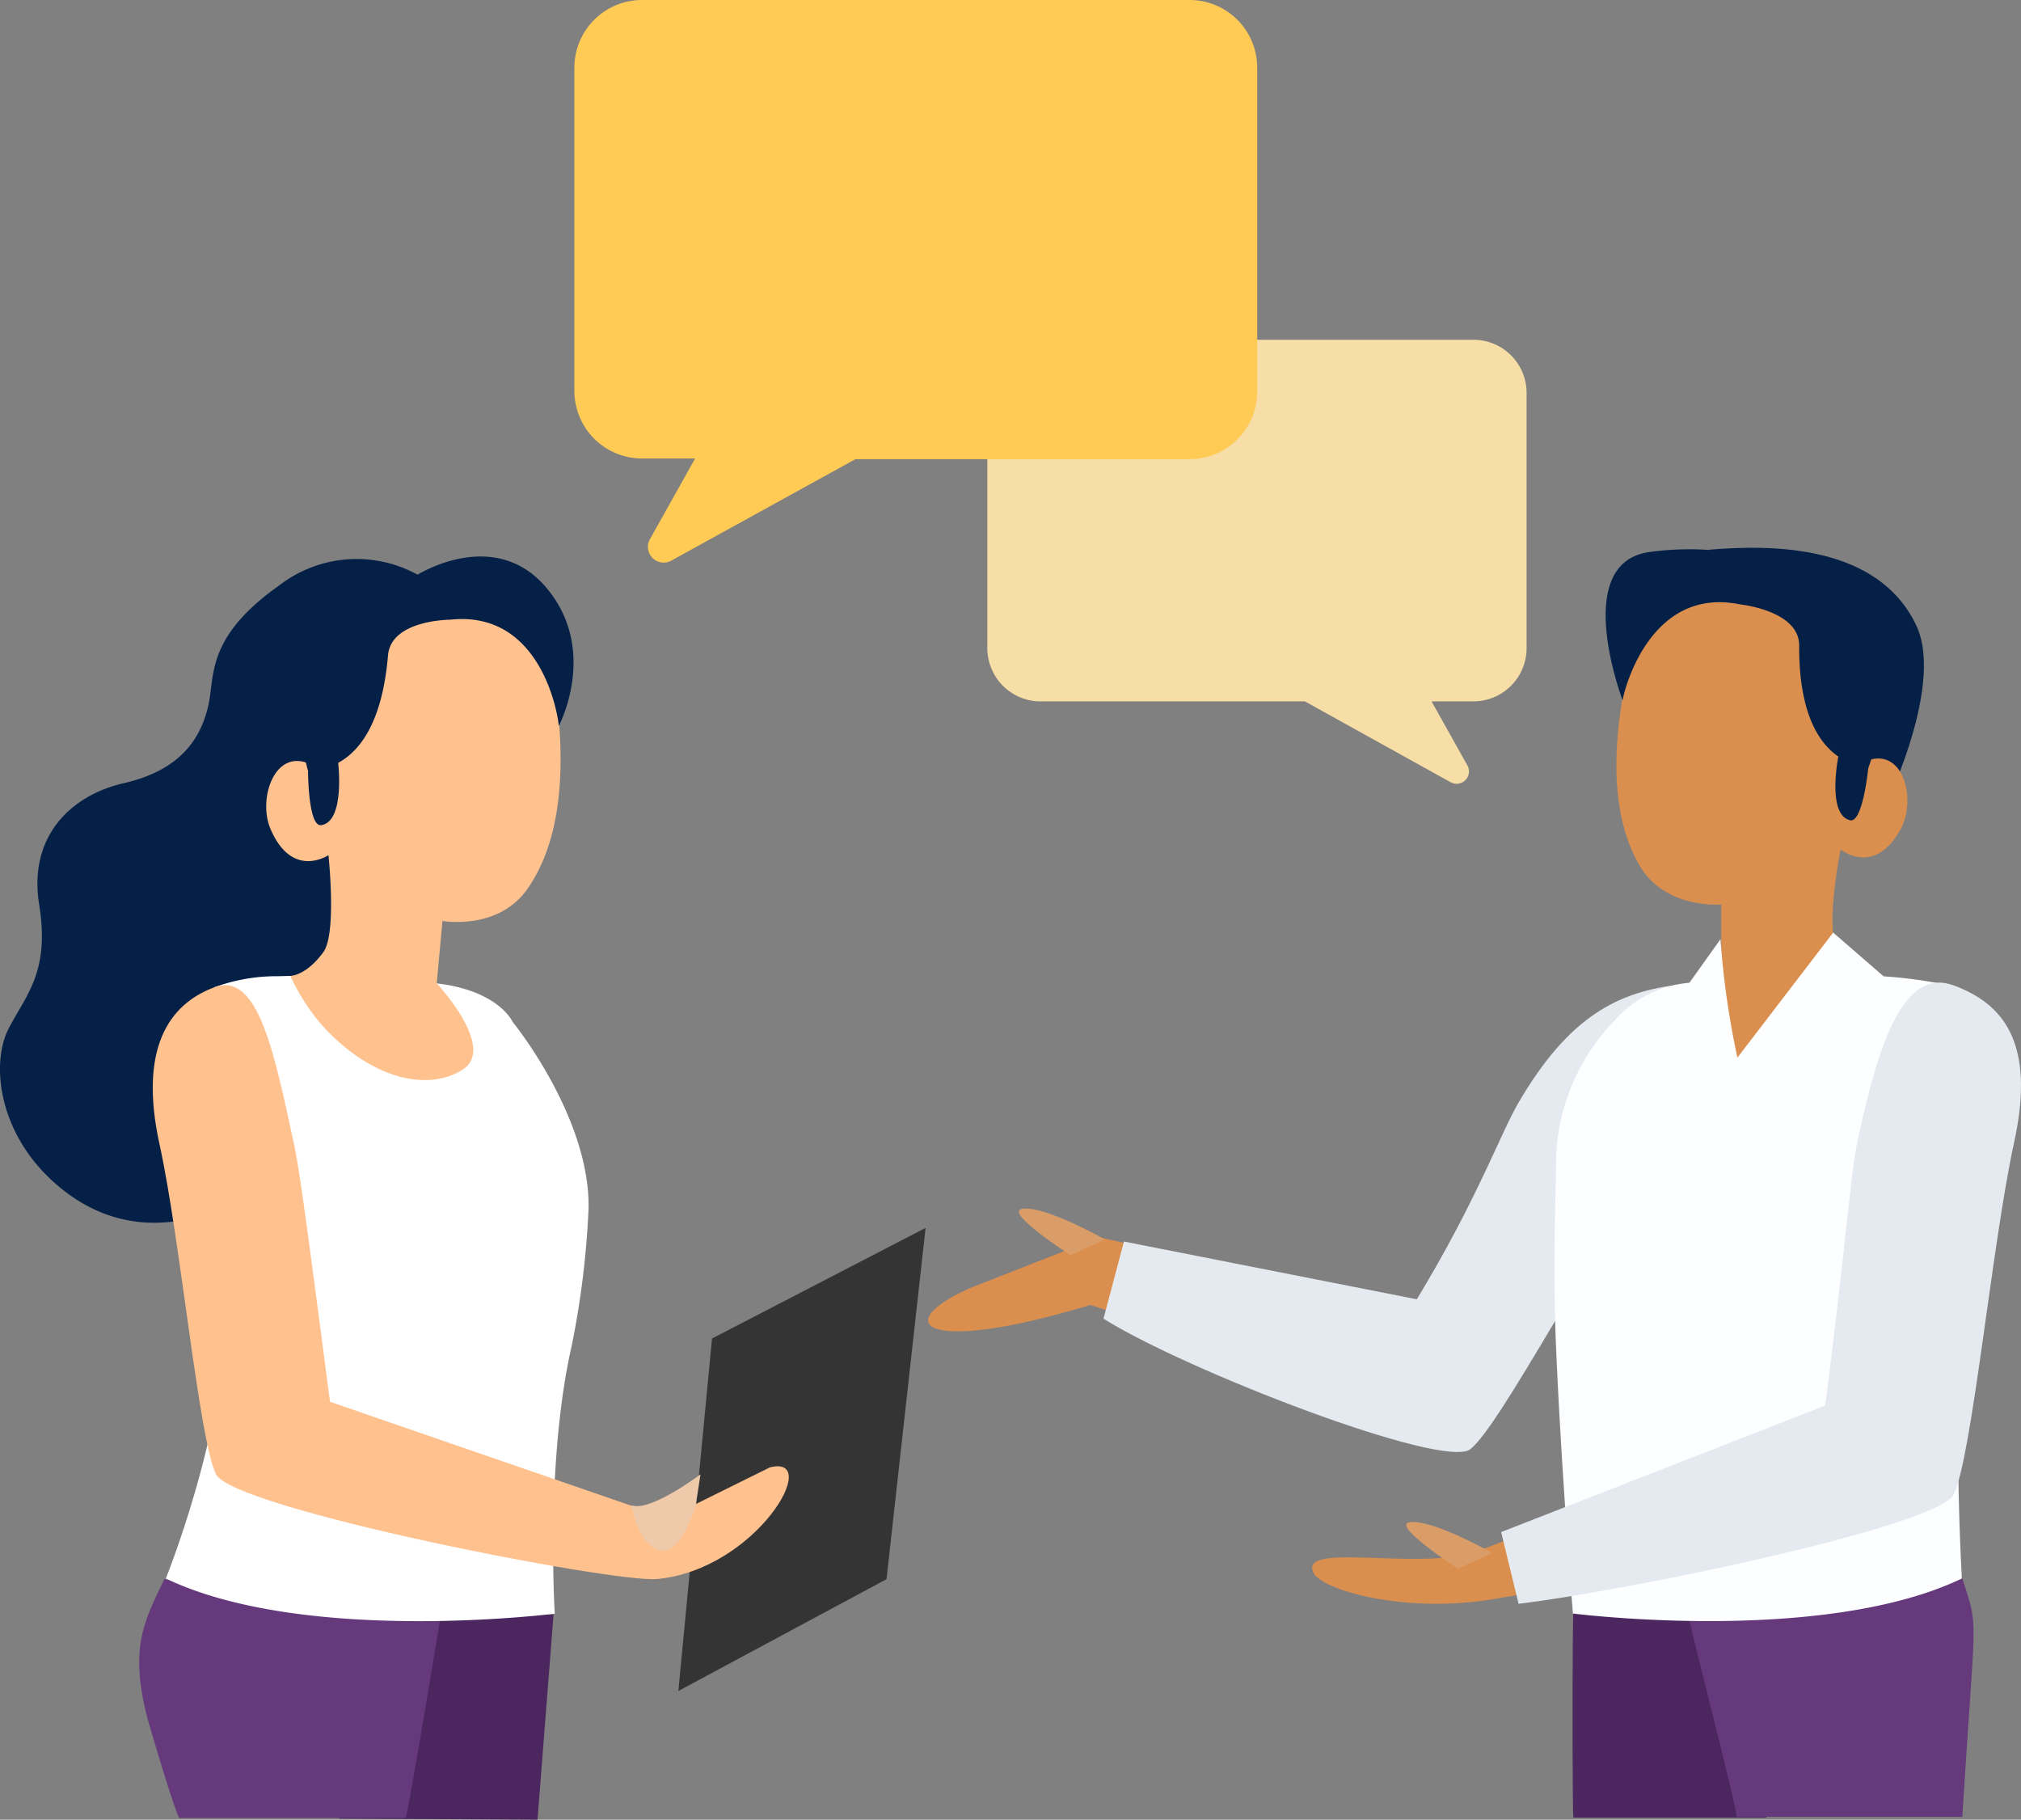 <svg xmlns="http://www.w3.org/2000/svg" id="Group_3466" width="176.305" height="158.719" viewBox="0 0 176.305 158.719">
    <rect x="0" y="0" width="176.305" height="158.719" fill="#808080" stroke="none"/>
    <defs>
        <style>
            .cls-1{fill:#db8f4e}.cls-2{fill:#db9d68}.cls-3{fill:#e4eaef}.cls-4{fill:#042047}.cls-5{fill:#4c275f}.cls-6{fill:#65397c}.cls-7{fill:#fdfeff}.cls-10{fill:#ffc28f}
        </style>
    </defs>
    <path id="Path_2549" d="M416.245 215.47c4 1.475 2.95 8.851-2.257 15.637s-14.221 21.789-16.862 23.839-27.026-10.09-32.455-11.521c-14.59 4.426-17.511 1.637-10.474-1.475l11.271-4.426 27.822 6.2c5.267-8.689 8.261-14.575 9.81-17.2 4.427-7.602 7.628-10.479 13.145-11.054z" class="cls-1" transform="translate(-269.573 -129.599)"/>
    <path id="Path_2550" d="M363.422 231.405c-1.888-1.033-5.709-2.95-7.258-2.655s4.263 4.042 4.263 4.042z" class="cls-2" transform="translate(-267.025 -123.302)"/>
    <path id="Path_2551" d="M411.318 215.47c-5.517.575-9.819 2.8-14.2 10.3-1.549 2.626-3.608 8.467-8.874 17.156l-25.548-5.037-1.785 6.727c7.14 4.5 29.665 13.2 32 11.384 2.641-2.051 10.976-18.244 16.154-24.9s6.25-14.169 2.253-15.63z" class="cls-3" transform="translate(-264.645 -129.599)"/>
    <path id="Path_2552" d="M396.75 189.813c5.5-.457 14.678-.443 18.027 6.594 2.626 5.517-3.26 16.98-3.26 16.98l-8.851-2.346z" class="cls-4" transform="translate(-247.614 -141.869)"/>
    <path id="Path_2553" d="M411.212 271.47l17.132-20.93-33.93 3.054c-.1.105-.1 17.888 0 17.876z" class="cls-5" transform="translate(-257.154 -112.933)"/>
    <path id="Path_2555" d="M419.4 250.59c1.482 4.577 1.117 2.488 0 20.793h-19.7c.127-.546-4.3-17.439-4.208-17.665z" class="cls-6" transform="translate(-248.213 -112.909)"/>
    <path id="Path_2556" d="M421.716 215.763a40.14 40.14 0 0 0-8.468-.811s-13.277-.369-13.808.634a9.8 9.8 0 0 0-6.668 3.363 18.026 18.026 0 0 0-5.06 12.775c0 1.874-.3 8.512 0 15.534.428 10.326 1.475 23.353 1.475 23.353s21.759 2.773 33.93-3.054a236.242 236.242 0 0 1 0-24.975c.723-9.825-1.401-26.819-1.401-26.819z" class="cls-7" transform="translate(-251.971 -129.876)"/>
    <path id="Path_2557" d="M393.512 194.494c-2.832 9.471-3.127 16.965-.251 21.892 2.227 3.836 7.125 3.408 7.125 3.408v5.473s-4.145 4.75-1.387 6.933 7.553.206 10.8-2.183a11.8 11.8 0 0 0 3.363-4.234s-1.372-.162-2.685-2.331c-1.033-1.711.325-8.468.325-8.468s2.95 2.449 5.266-1.815c1.3-2.434.31-6.9-2.759-5.989a11.684 11.684 0 0 0-6.727-13.837c-9.515-4.307-13.07 1.151-13.07 1.151z" class="cls-1" transform="translate(-250.232 -140.9)"/>
    <path id="Path_2558" d="M429.087 215.66c4.145 1.475 6.874 5.547 4.986 14.191s-3.57 26.716-5.119 29.814-39.831 9.456-39.831 9.456c-7.686 1.21-14.752-.885-15.416-2.346-1.372-2.818 9.736 0 14.56-1.977l30.389-11.669c1.608-12.347 2.626-20.225 3.186-22.851 1.845-8.678 3.306-16.078 7.245-14.618z" class="cls-1" transform="translate(-259.123 -129.596)"/>
    <path id="Path_2559" d="M402.368 194.551s5.134.531 5.119 3.585.384 9.884 6.034 10.666c0 0 3.688-9.515-.369-14.678a7.745 7.745 0 0 0-7.6-3.231 25.714 25.714 0 0 0-11.035-.929c-7.037.856-2.434 12.938-2.434 12.938.225-1.285 2.585-9.959 10.285-8.351z" class="cls-4" transform="translate(-250.533 -141.827)"/>
    <path id="Path_2560" d="M407.067 202.948s-.472 4.883-1.593 4.617c-2.065-.487-1.018-5.606-1.018-5.606z" class="cls-4" transform="translate(-244.078 -136.018)"/>
    <path id="Path_2562" d="M398.4 223.3l8.35-10.9 4.426 3.836s-2.759 5.665-6.358 7.066c-5.533 2.124-6.418-.002-6.418-.002z" class="cls-7" transform="translate(-246.83 -131.057)"/>
    <path id="Path_2563" d="M400 223.116a72.818 72.818 0 0 1-1.475-10.326l-2.685 3.762s-1.74 3.821-.14 5.448a5.119 5.119 0 0 0 4.3 1.116z" class="cls-7" transform="translate(-248.434 -130.872)"/>
    <path id="Path_2564" d="M385.11 265.079l1.518 6.255c9.671-1.154 36.59-6.756 37.957-9.535 1.594-3.188 3.34-21.893 5.268-30.684s-1-12.139-5.268-13.718-6.517 4.7-8.415 13.718c-.577 2.7-1.139 10.219-2.794 22.927z" class="cls-3" transform="translate(-254.153 -131.448)"/>
    <path id="Path_2565" d="M386.333 249.949c-1.9-1.047-5.709-2.95-7.258-2.67s4.248 4.042 4.248 4.042z" class="cls-2" transform="translate(-256.139 -114.496)"/>
    <path id="Path_2566" d="M332.085 191.681a11.035 11.035 0 0 0-12.082.944c-6.447 4.544-5.591 7.951-6.181 10.5-.738 3.157-2.7 5.665-7.376 6.742s-8.32 4.691-7.376 10.577-1.106 7.819-2.67 10.843-.944 9.427 4.558 13.9c9.309 7.568 19.3-1.475 19.3-1.475l9.84-12.554z" class="cls-4" transform="translate(-295.655 -141.554)"/>
    <path id="Path_2567" fill="#343434" d="M267.546 82.248l-2.936 30.743 18.16-9.751 3.408-30.64z" transform="translate(-205.432 34.5)"/>
    <path id="Path_2568" d="M343.774 252.71l-1.4 17.91-17.3-.095c.11.075-5.046-17.849-5.033-17.816z" class="cls-5" transform="translate(-295.483 -111.902)"/>
    <path id="Path_2569" d="M306.127 250.63c-1.637 3.511-3.21 5.892-1.34 12.6 2.272 7.715 2.625 8.224 2.647 8.231h19.741c.2-.176 3.032-17.425 3.013-17.349z" class="cls-6" transform="translate(-291.795 -112.89)"/>
    <path id="Path_2570" fill="#fff" d="M309.709 215.962a15.785 15.785 0 0 1 5.532-.959s13.277-.384 13.808.62c5.458.62 6.668 3.363 6.668 3.363s6.742 8.261 6.624 16.227a76.332 76.332 0 0 1-1.475 12.038c-2.3 10.09-1.475 23.352-1.475 23.352s-21.759 2.759-33.93-3.068c0 0 5.975-14.752 5.193-25.9-.813-9.785-.945-25.673-.945-25.673z" transform="translate(-290.996 -129.855)"/>
    <path id="Path_2571" d="M335.888 196.153c1.962 9.692 1.564 17.171-1.741 21.833-2.567 3.614-7.376 2.744-7.376 2.744l-.5 5.444s5.237 5.591 2.286 7.509-7.819.944-12.1-3.644a17.706 17.706 0 0 1-2.95-4.514s1.372 0 2.877-2.08c1.18-1.608.442-8.453.442-8.453s-3.172 2.154-5.06-2.3c-1.092-2.552.31-6.9 3.29-5.709a11.654 11.654 0 0 1 7.966-13.159c9.813-3.439 12.866 2.329 12.866 2.329z" class="cls-10" transform="translate(-288.173 -140.405)"/>
    <path id="Path_2572" d="M310.076 215.687c-4 1.475-6.624 5.37-4.794 13.719s3.437 25.772 4.927 28.767 34.594 9.486 38.473 9.132c8.689-.811 14.5-10.917 9.84-9.736l-8.94 4.426-29.43-10.149c-1.564-11.9-2.537-19.517-3.068-22.128-1.784-8.278-3.184-15.433-7.008-14.031z" class="cls-10" transform="translate(-291.362 -129.579)"/>
    <path id="Path_2575" fill="#efcaaa" d="M333 247.13c1.608.62 6.019-2.7 6.019-2.7l-.428 2.759s-1.3 4.426-3.186 3.865S333 247.13 333 247.13z" transform="translate(-277.908 -115.836)"/>
    <path id="Path_2576" d="M326.555 195.676s-5.163 0-5.429 3.113-1.283 9.81-6.978 10.076c0 0-2.818-9.825 1.711-14.59a7.715 7.715 0 0 1 7.848-2.523s6.727-4.263 11.271 1.18 1.047 12.008 1.047 12.008c-.102-1.254-1.666-10.105-9.47-9.264z" class="cls-4" transform="translate(-287.278 -141.624)"/>
    <path id="Path_2577" d="M313.87 203.082s0 4.9 1.151 4.735c2.11-.31 1.475-5.488 1.475-5.488z" class="cls-4" transform="translate(-286.999 -135.843)"/>
    <path id="Path_2578" fill="#f7dea6" d="M358.672 177.35h37.78a4.632 4.632 0 0 1 4.632 4.632v22.276a4.647 4.647 0 0 1-4.632 4.632h-3.658l3.113 5.562a1.077 1.077 0 0 1-1.475 1.475l-12.687-7.037h-23.073a4.647 4.647 0 0 1-4.632-4.632v-22.276a4.632 4.632 0 0 1 4.632-4.632z" transform="translate(-267.91 -147.713)"/>
    <path id="Path_2579" fill="#ffcb55" d="M383.288 157.26h-47.767a5.9 5.9 0 0 0-5.9 5.9v28.191a5.9 5.9 0 0 0 5.9 5.9h4.632l-3.939 7.037a1.372 1.372 0 0 0 1.859 1.873l16.065-8.851h29.15a5.9 5.9 0 0 0 5.9-5.9v-28.293a5.9 5.9 0 0 0-5.9-5.857z" transform="translate(-279.514 -157.26)"/>
</svg>
